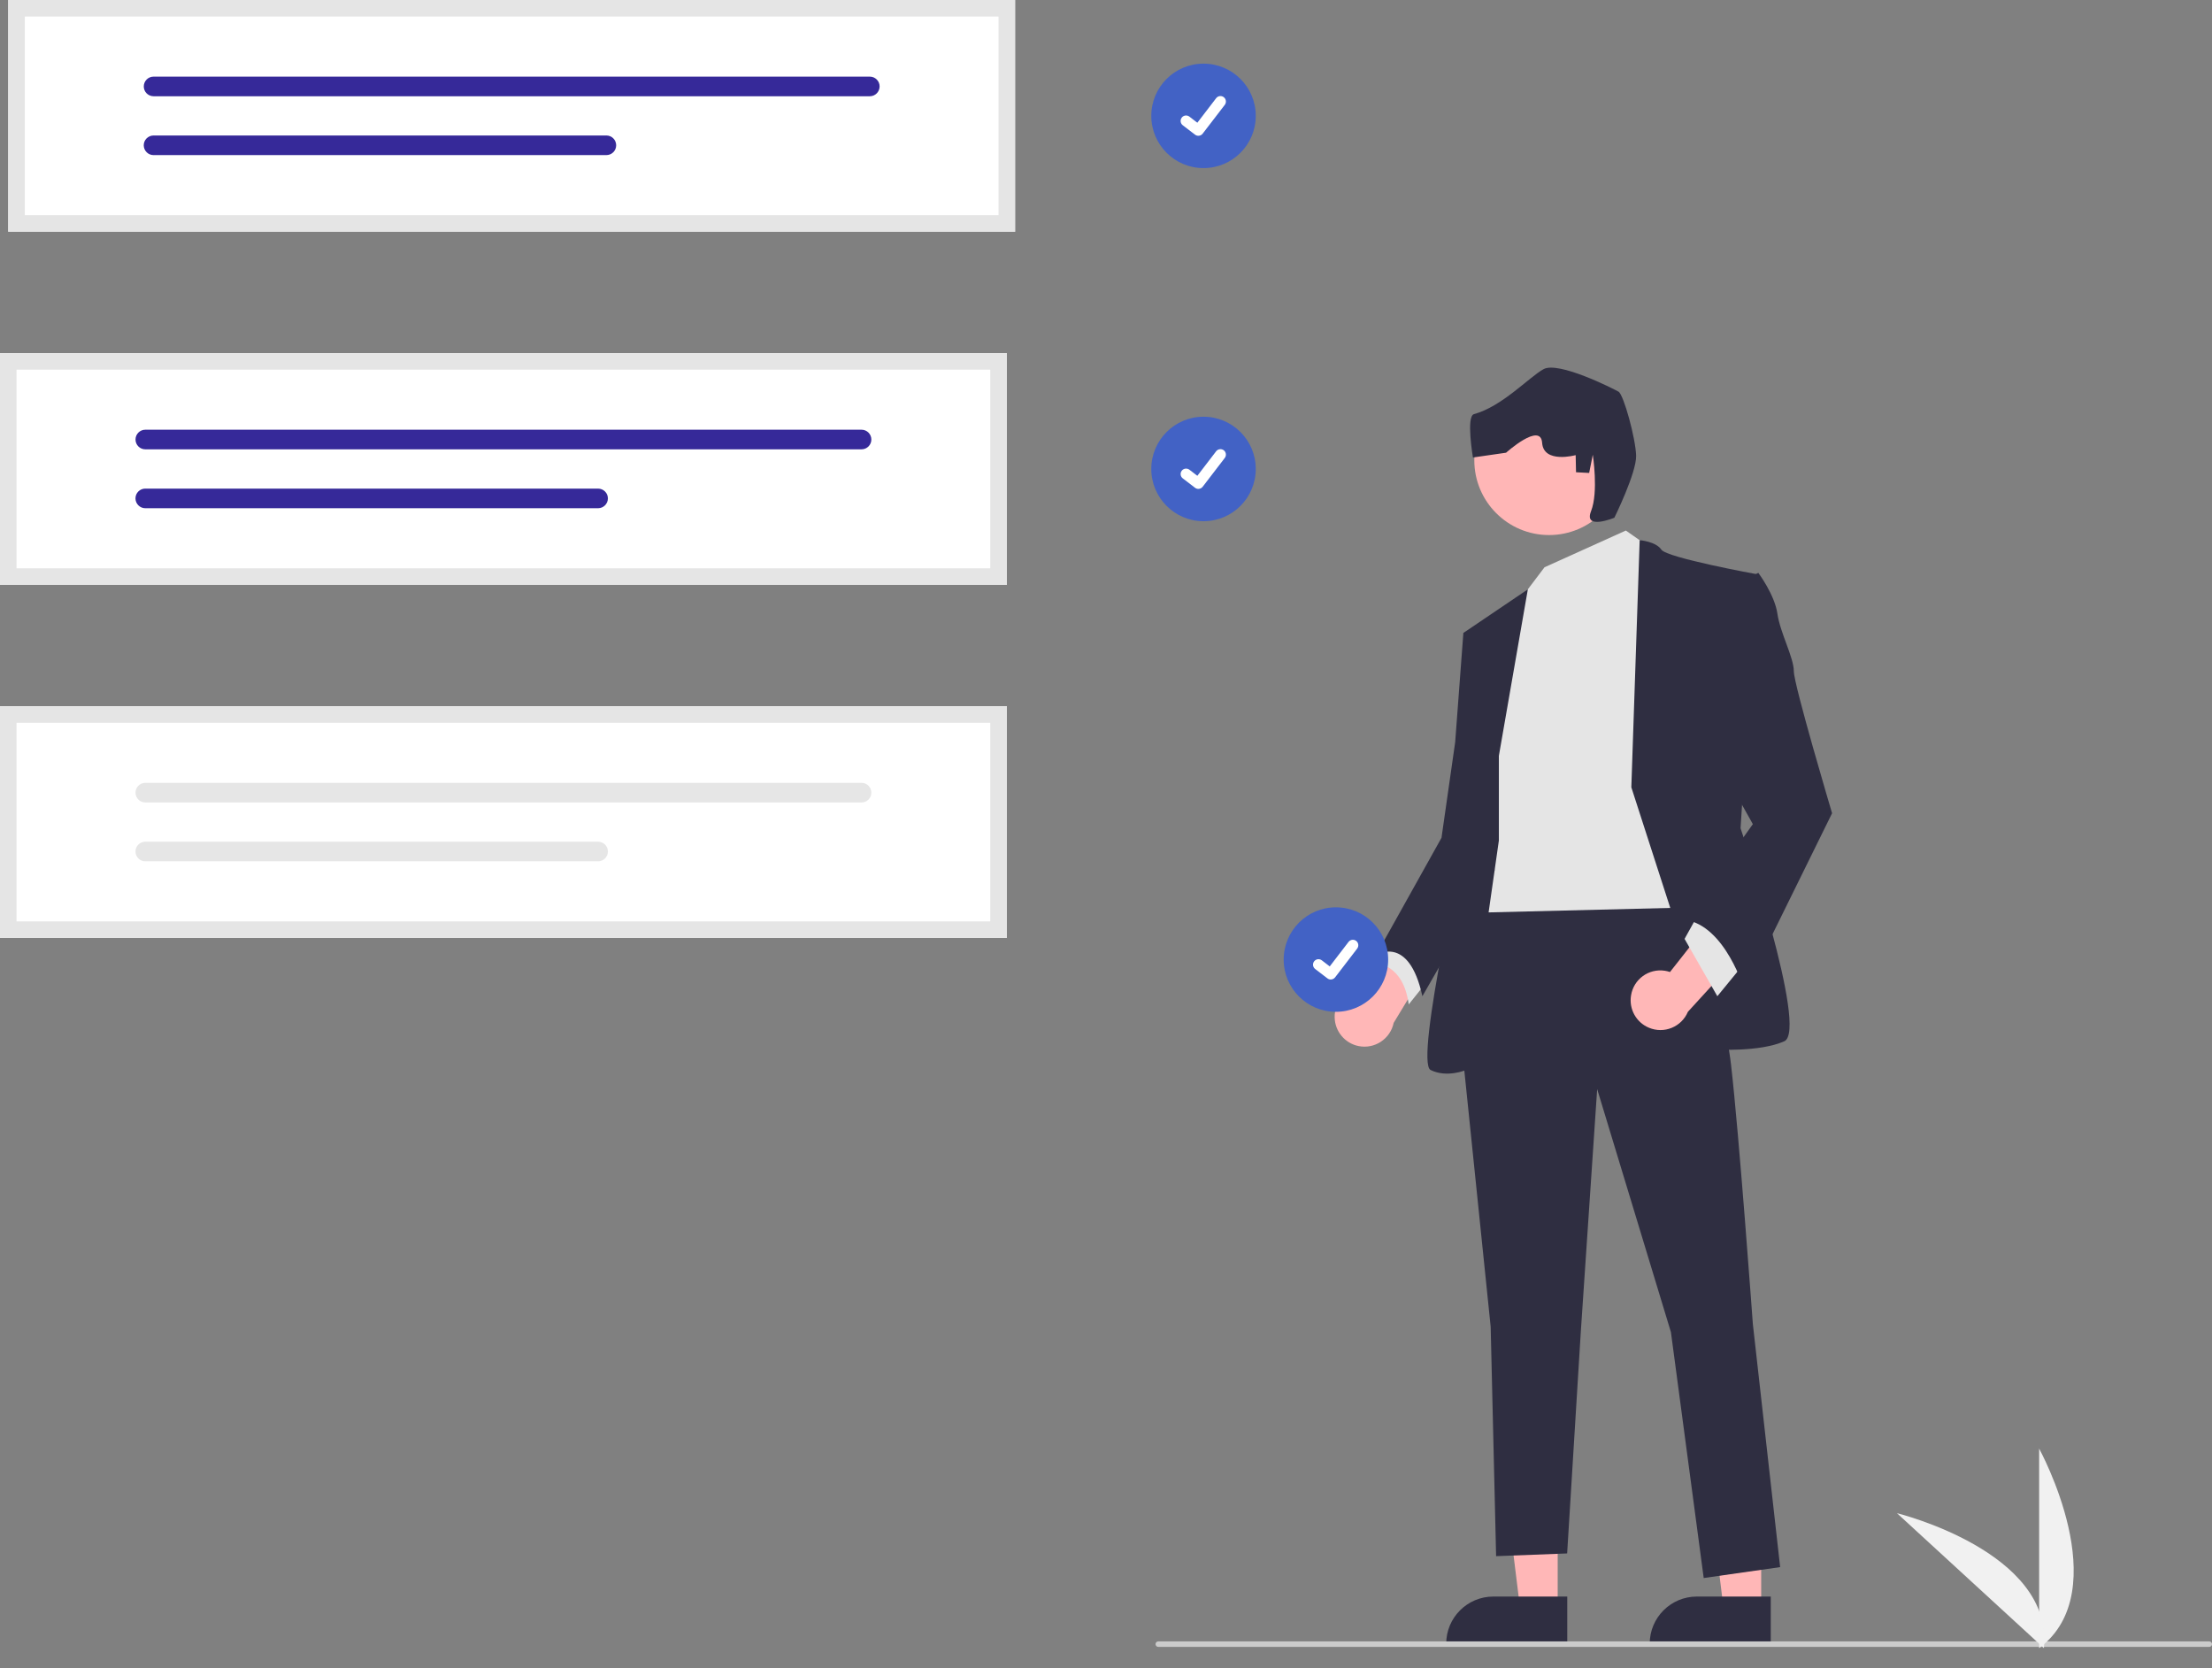 <svg width="61" height="46" viewBox="0 0 61 46" fill="none" xmlns="http://www.w3.org/2000/svg">
<rect x="0" y="0" width="61" height="46" fill="#808080" stroke="none"/>
<g clip-path="url(#clip0_123_3309)">
<path d="M33.189 4.635C33.985 4.635 34.63 3.99 34.63 3.195C34.63 2.399 33.985 1.755 33.189 1.755C32.394 1.755 31.749 2.399 31.749 3.195C31.749 3.99 32.394 4.635 33.189 4.635Z" fill="#4262C5"/>
<path d="M33.047 3.744C33.014 3.744 32.983 3.734 32.957 3.714L32.955 3.713L32.617 3.454C32.551 3.404 32.538 3.309 32.589 3.243C32.639 3.177 32.734 3.165 32.8 3.216L33.019 3.384L33.537 2.708C33.587 2.642 33.682 2.629 33.748 2.68L33.745 2.684L33.748 2.68C33.814 2.731 33.826 2.825 33.776 2.891L33.166 3.685C33.138 3.723 33.093 3.744 33.047 3.744L33.047 3.744Z" fill="white"/>
<path d="M33.189 14.372C33.985 14.372 34.63 13.727 34.63 12.931C34.63 12.136 33.985 11.491 33.189 11.491C32.394 11.491 31.749 12.136 31.749 12.931C31.749 13.727 32.394 14.372 33.189 14.372Z" fill="#4262C5"/>
<path d="M33.047 13.481C33.014 13.481 32.983 13.47 32.957 13.451L32.955 13.45L32.617 13.191C32.551 13.14 32.538 13.046 32.589 12.98C32.639 12.914 32.734 12.902 32.8 12.952L33.019 13.12L33.537 12.444C33.587 12.379 33.682 12.366 33.748 12.416L33.745 12.421L33.748 12.416C33.814 12.467 33.826 12.562 33.776 12.627L33.166 13.422C33.138 13.459 33.093 13.481 33.047 13.481L33.047 13.481Z" fill="white"/>
<path d="M36.806 28.066C36.789 27.615 37.14 27.235 37.591 27.217C37.639 27.215 37.687 27.217 37.735 27.224L39.054 24.636L39.799 25.949L38.433 28.205C38.341 28.649 37.906 28.936 37.462 28.844C37.09 28.767 36.819 28.445 36.806 28.066Z" fill="#FFB7B7"/>
<path d="M42.956 44.362L41.921 44.362L41.428 40.369L42.956 40.369L42.956 44.362Z" fill="#FFB7B7"/>
<path d="M43.22 45.365L39.882 45.365V45.323C39.882 44.606 40.464 44.024 41.181 44.024H41.181L43.22 44.024L43.22 45.365Z" fill="#2F2E41"/>
<path d="M48.568 44.362L47.532 44.362L47.04 40.369L48.568 40.369L48.568 44.362Z" fill="#FFB7B7"/>
<path d="M48.832 45.365L45.494 45.365V45.323C45.494 44.606 46.075 44.024 46.793 44.024H46.793L48.832 44.024L48.832 45.365Z" fill="#2F2E41"/>
<path d="M38.396 25.813L37.944 26.567C37.944 26.567 38.697 26.567 38.848 27.696L39.451 26.943L38.396 25.813Z" fill="#E5E5E5"/>
<path d="M46.305 24.232C46.305 24.232 47.51 27.395 47.736 29.353C47.962 31.312 48.338 36.508 48.338 36.508L49.091 43.212L46.983 43.513L46.079 36.734L44.045 30.031L43.593 36.734L43.217 42.835L41.258 42.91L41.108 36.584L40.279 28.525L40.731 24.684L46.305 24.232Z" fill="#2F2E41"/>
<path d="M44.836 14.629L45.589 15.156L46.568 25.023L40.468 25.173L41.296 18.319L42.049 16.361L42.593 15.642L44.836 14.629Z" fill="#E5E5E5"/>
<path d="M44.987 21.709L45.217 14.895C45.217 14.895 45.664 14.93 45.815 15.156C45.966 15.382 48.451 15.834 48.451 15.834L47.999 22.838C47.999 22.838 49.882 28.412 49.204 28.713C48.526 29.014 47.321 28.939 47.321 28.939L44.987 21.709Z" fill="#2F2E41"/>
<path d="M41.334 20.842L42.133 16.251L40.355 17.453L40.806 20.767L40.43 23.027C40.43 23.027 38.999 29.278 39.451 29.504C39.903 29.73 40.43 29.504 40.43 29.504L41.334 23.177V20.842Z" fill="#2F2E41"/>
<path d="M40.882 17.302L40.355 17.453L40.129 20.466L39.752 23.102L37.944 26.341C37.944 26.341 38.848 25.738 39.225 27.47L41.215 24.004L40.882 17.302Z" fill="#2F2E41"/>
<path d="M44.979 27.448C45.049 27.002 45.467 26.698 45.913 26.768C45.961 26.775 46.008 26.787 46.053 26.803L47.849 24.52L48.326 25.952L46.547 27.9C46.37 28.319 45.889 28.515 45.47 28.338C45.12 28.191 44.917 27.823 44.979 27.448Z" fill="#FFB7B7"/>
<path d="M48.037 26.642L47.359 27.47L46.455 25.889L46.832 25.211L48.037 26.642Z" fill="#E5E5E5"/>
<path d="M47.886 16.097L48.489 15.796C48.489 15.796 48.941 16.399 49.016 16.926C49.092 17.453 49.468 18.131 49.468 18.508C49.468 18.884 50.523 22.424 50.523 22.424L48.112 27.32C48.112 27.32 47.585 25.512 46.455 25.361L48.338 22.725L47.284 20.842L47.886 16.097Z" fill="#2F2E41"/>
<path d="M60.924 45.412H31.942C31.9 45.412 31.866 45.378 31.866 45.336C31.866 45.294 31.9 45.26 31.942 45.26H60.924C60.966 45.26 61 45.294 61 45.336C61 45.378 60.966 45.412 60.924 45.412Z" fill="#CBCBCB"/>
<path d="M27.765 16.126H0V9.737H27.765V16.126Z" fill="white"/>
<path d="M4.007 11.849C3.858 11.849 3.737 11.97 3.737 12.12C3.737 12.269 3.858 12.39 4.007 12.39H23.759C23.908 12.39 24.029 12.269 24.029 12.12C24.029 11.97 23.908 11.849 23.759 11.849H4.007Z" fill="#362999"/>
<path d="M4.007 13.473C3.858 13.472 3.736 13.593 3.736 13.742C3.736 13.892 3.857 14.013 4.006 14.014H16.493C16.642 14.014 16.764 13.892 16.764 13.743C16.764 13.594 16.642 13.473 16.493 13.473L4.007 13.473Z" fill="#362999"/>
<path d="M27.765 16.126H0V9.737H27.765V16.126ZM0.456 15.67H27.308V10.193H0.456V15.67Z" fill="#E5E5E5"/>
<path d="M27.765 25.863H0V19.473H27.765V25.863Z" fill="white"/>
<path d="M4.007 21.586C3.858 21.586 3.737 21.707 3.737 21.857C3.737 22.006 3.858 22.127 4.007 22.127H23.759C23.908 22.127 24.029 22.006 24.029 21.857C24.029 21.707 23.908 21.586 23.759 21.586H4.007Z" fill="#E6E6E6"/>
<path d="M4.007 23.209C3.858 23.209 3.736 23.33 3.736 23.479C3.736 23.628 3.857 23.75 4.006 23.75H16.493C16.642 23.75 16.764 23.629 16.764 23.48C16.764 23.33 16.642 23.209 16.493 23.209H4.007Z" fill="#E6E6E6"/>
<path d="M27.765 25.863H0V19.473H27.765V25.863ZM0.456 25.407H27.308V19.93H0.456V25.407Z" fill="#E5E5E5"/>
<path d="M27.993 6.39H0.228V0H27.993V6.39Z" fill="white"/>
<path d="M4.235 2.113C4.086 2.113 3.965 2.234 3.965 2.384C3.965 2.533 4.086 2.654 4.235 2.654H23.987C24.136 2.654 24.257 2.532 24.257 2.383C24.257 2.234 24.136 2.113 23.987 2.113H4.235Z" fill="#362999"/>
<path d="M4.235 3.736C4.086 3.736 3.964 3.856 3.964 4.006C3.964 4.155 4.085 4.277 4.234 4.277H16.721C16.871 4.277 16.992 4.156 16.992 4.007C16.992 3.857 16.872 3.736 16.722 3.736C16.722 3.736 16.723 3.736 16.722 3.736L4.235 3.736Z" fill="#362999"/>
<path d="M27.993 6.39H0.228V0H27.993V6.39ZM0.685 5.933H27.536V0.456H0.685V5.933Z" fill="#E5E5E5"/>
<path d="M56.233 45.447V39.944C56.233 39.944 58.377 43.846 56.233 45.447Z" fill="#F1F1F1"/>
<path d="M56.365 45.446L52.312 41.725C52.312 41.725 56.636 42.783 56.365 45.446Z" fill="#F1F1F1"/>
<path d="M36.84 27.9C37.636 27.9 38.281 27.255 38.281 26.46C38.281 25.664 37.636 25.019 36.84 25.019C36.045 25.019 35.4 25.664 35.4 26.46C35.4 27.255 36.045 27.9 36.84 27.9Z" fill="#4262C5"/>
<path d="M36.698 27.009C36.665 27.009 36.634 26.999 36.608 26.979L36.606 26.978L36.268 26.719C36.202 26.669 36.189 26.574 36.24 26.508C36.291 26.442 36.385 26.43 36.451 26.48L36.67 26.648L37.188 25.973C37.239 25.907 37.333 25.894 37.399 25.945C37.465 25.995 37.477 26.09 37.427 26.156L36.818 26.95C36.789 26.987 36.745 27.009 36.698 27.009Z" fill="white"/>
<path d="M42.718 14.754C43.857 14.754 44.78 13.831 44.78 12.692C44.78 11.553 43.857 10.63 42.718 10.63C41.58 10.63 40.657 11.553 40.657 12.692C40.657 13.831 41.58 14.754 42.718 14.754Z" fill="#FFB6B6"/>
<path d="M44.519 14.276C44.519 14.276 45.13 13.039 45.119 12.567C45.108 12.095 44.775 10.88 44.634 10.8C44.493 10.72 42.975 9.949 42.563 10.181C42.152 10.412 41.428 11.205 40.647 11.42C40.426 11.48 40.619 12.615 40.619 12.615L41.533 12.483C41.533 12.483 42.486 11.627 42.527 12.21C42.568 12.793 43.452 12.55 43.452 12.55L43.462 13.022L43.824 13.041L43.924 12.539C43.924 12.539 44.086 13.563 43.876 14.096C43.666 14.629 44.519 14.276 44.519 14.276Z" fill="#2F2E41"/>
</g>
<defs>
<clipPath id="clip0_123_3309">
<rect width="61" height="46" fill="white"/>
</clipPath>
</defs>
</svg>

